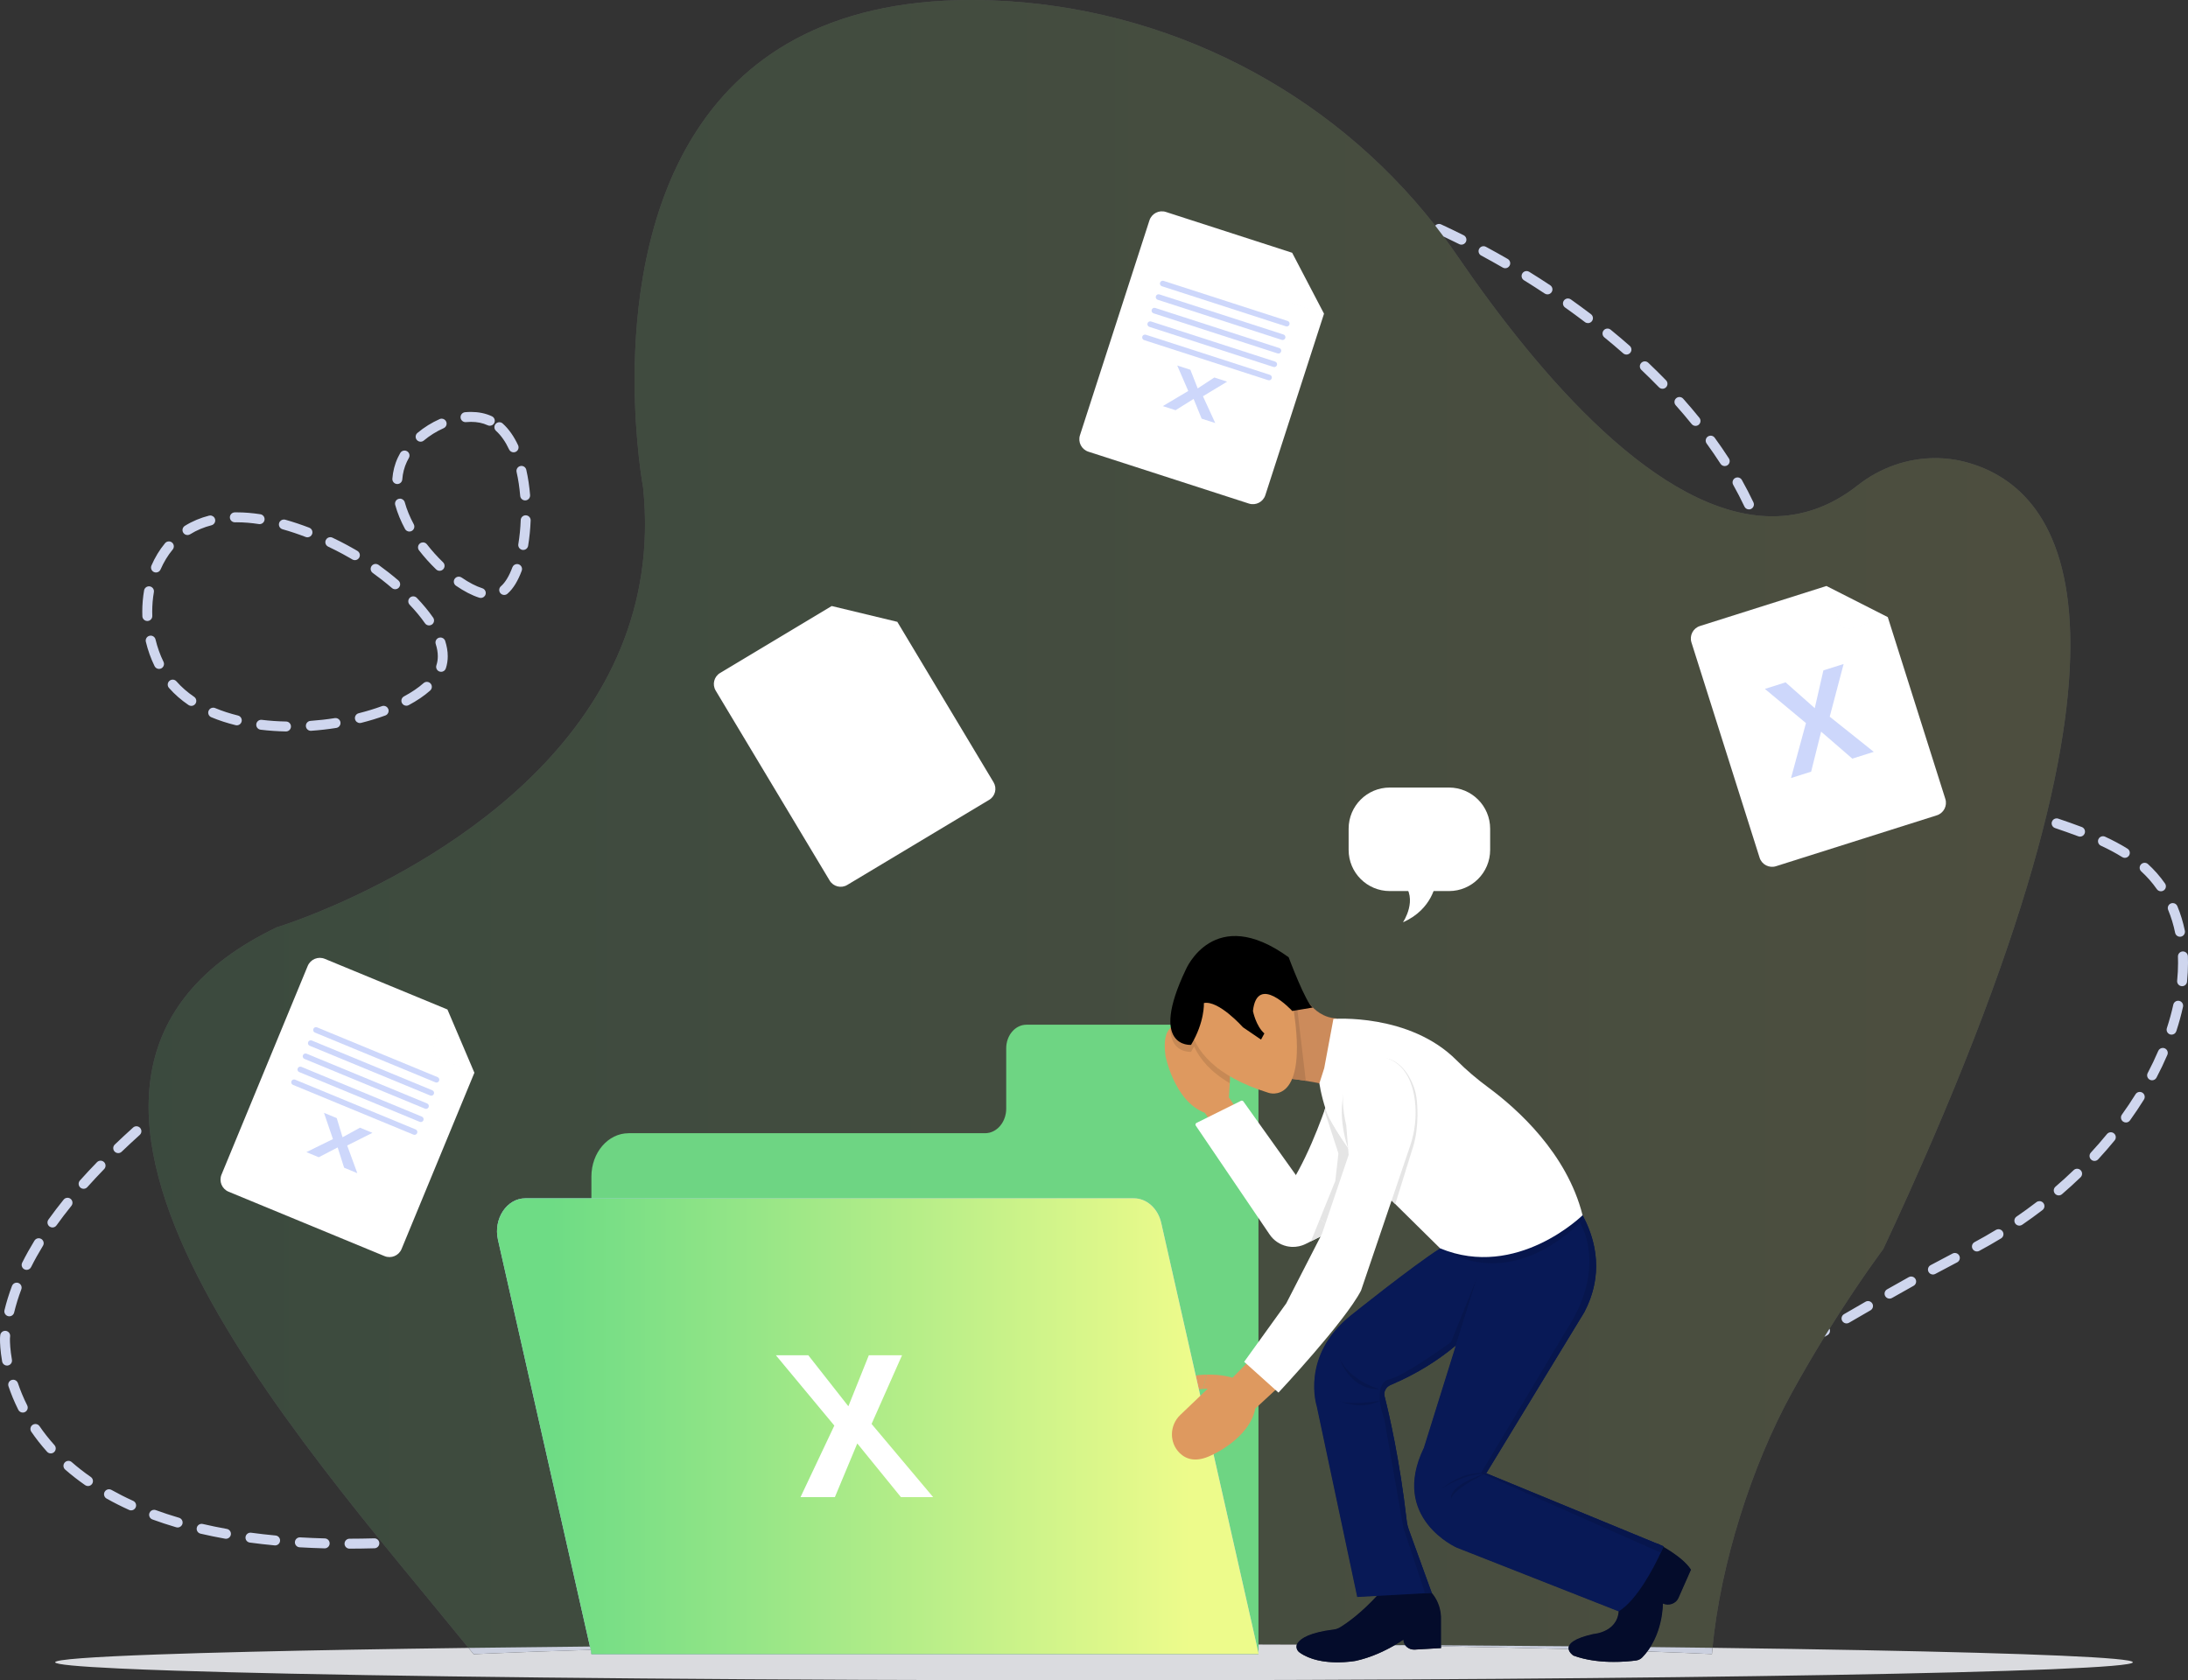 <?xml version="1.0" encoding="UTF-8"?>
<svg width="100%" height="100%" viewBox="0 0 264.18 202.922" version="1.1" xmlns="http://www.w3.org/2000/svg" xmlns:xlink="http://www.w3.org/1999/xlink">
    <rect x="0" y="0" width="264.18" height="202.922" fill="#333333" stroke="none"/>
    <title>no data</title>
    <defs>
        <polygon id="path-1" points="0 0 300 0 300 240 0 240"></polygon>
        <linearGradient x1="91.041%" y1="50%" x2="7.712%" y2="50%" id="linearGradient-3">
            <stop stop-color="#EDFB8B" offset="0%"></stop>
            <stop stop-color="#6EDC85" offset="100%"></stop>
        </linearGradient>
        <path d="M74.476,216.712 C53.804,191.217 13.76,147.696 51.328,129.687 C51.328,129.687 54.108,128.841 58.276,127.022 C71.466,121.265 98.572,105.773 95.557,76.565 C95.557,76.565 94.53,71.114 94.53,63.53 C94.53,46.19 99.904,17.698 135.18,17.698 C135.981,17.698 136.793,17.712 137.625,17.742 C158.793,18.501 178.4,28.598 191.198,44.95 C191.537,45.383 191.869,45.817 192.197,46.258 C192.767,47.023 193.324,47.802 193.865,48.593 C203.716,63.003 218.257,80.052 231.912,80.052 C235.44,80.052 238.908,78.915 242.223,76.299 C244.906,74.182 248.21,73.024 251.567,73.024 C252.873,73.024 254.187,73.199 255.475,73.561 C267.094,76.825 280.293,93.719 245.288,168.558 C245.288,168.558 242.447,172.323 238.802,178.16 C238.599,178.484 238.395,178.814 238.188,179.151 C236.92,181.212 235.572,183.501 234.225,185.952 C229.361,194.802 225.633,206.65 224.674,216.7 C222.24,216.669 219.739,216.639 217.174,216.611 C218.727,214.164 218.688,211.361 218.688,211.361 C218.881,211.447 219.084,211.487 219.284,211.487 C219.827,211.487 220.345,211.189 220.566,210.691 L222.08,207.267 C221.385,206.146 219.715,205.064 218.75,204.502 C218.766,204.464 218.775,204.445 218.775,204.445 L218.308,204.252 C218.131,204.156 218.027,204.103 218.027,204.103 L217.972,204.114 L197.36,195.622 L197.371,195.604 C197.382,195.598 197.388,195.596 197.388,195.596 C197.383,195.598 197.378,195.599 197.372,195.601 L209.202,176.161 C210.233,174.193 210.628,172.311 210.627,170.583 C210.627,168.394 209.992,166.452 209.211,164.888 C209.206,164.878 209.202,164.869 209.197,164.859 C209.128,164.723 209.059,164.589 208.989,164.459 C207.104,156.956 201.062,151.58 197.625,149.041 C196.257,148.03 194.96,146.938 193.775,145.745 C189.237,141.179 182.46,140.72 179.917,140.72 C179.672,140.72 179.466,140.724 179.305,140.729 L179.308,140.695 C176.146,140.536 174.939,137.079 174.939,137.079 L170.857,148.086 C171.133,147.937 171.611,147.878 172.2,147.878 C173.162,147.878 174.42,148.037 175.571,148.226 C176.166,148.323 176.732,148.428 177.215,148.523 L177.209,148.538 C177.296,149.137 177.561,150.406 177.927,151.514 C177.893,151.609 177.859,151.707 177.823,151.808 C177.724,152.086 177.617,152.384 177.5,152.698 C176.82,154.529 175.847,156.903 174.681,159.057 C174.58,159.243 174.477,159.427 174.374,159.609 C174.344,159.565 174.313,159.522 174.282,159.478 L169.857,153.273 L169.857,144.296 C169.857,142.724 168.761,141.449 167.41,141.449 L141.845,141.449 C140.494,141.449 139.398,142.724 139.398,144.296 L139.398,151.579 C139.398,153.221 138.254,154.553 136.842,154.553 L93.809,154.553 C91.326,154.553 89.315,156.895 89.315,159.783 L89.315,216.544 C84.132,216.594 79.176,216.65 74.476,216.712 M56.523,133.376 C55.902,133.376 55.314,133.743 55.062,134.352 L44.652,159.556 C44.319,160.363 44.702,161.286 45.509,161.619 L64.331,169.394 C64.528,169.475 64.732,169.514 64.933,169.514 C65.554,169.514 66.142,169.146 66.394,168.537 L75.186,147.251 L71.99,139.748 L71.932,139.611 L57.125,133.496 C56.928,133.414 56.723,133.376 56.523,133.376 M118.33,90.887 L104.851,98.972 C104.117,99.412 103.879,100.364 104.319,101.098 L118.08,124.04 C118.37,124.525 118.884,124.793 119.41,124.793 C119.681,124.793 119.956,124.722 120.205,124.572 L137.339,114.296 C138.074,113.856 138.312,112.904 137.871,112.17 L126.25,92.794 L118.471,90.921 L118.33,90.887 M238.436,88.466 L223.162,93.299 C222.331,93.563 221.87,94.45 222.133,95.282 L230.361,121.28 C230.574,121.953 231.197,122.383 231.867,122.383 C232.025,122.383 232.185,122.359 232.344,122.309 L251.759,116.164 C252.591,115.901 253.052,115.014 252.789,114.182 L245.84,92.225 L238.568,88.533 L238.436,88.466 M158.194,43.218 C157.527,43.218 156.907,43.644 156.691,44.312 L148.303,70.259 C148.035,71.089 148.49,71.98 149.321,72.248 L168.698,78.512 C168.859,78.564 169.023,78.59 169.184,78.59 C169.851,78.59 170.471,78.164 170.687,77.495 L177.771,55.582 L173.992,48.354 L173.924,48.223 L158.68,43.295 C158.519,43.243 158.355,43.218 158.194,43.218 M207.337,216.513 C202.373,216.469 197.219,216.43 191.898,216.397 L191.898,213.435 C191.965,211.815 191.322,210.706 190.778,210.065 L188.011,202.435 C187.883,202.08 187.796,201.713 187.754,201.341 C186.907,193.965 185.629,188.475 185.086,186.338 C185.063,186.246 185.051,186.153 185.051,186.062 C185.051,185.596 185.34,185.159 185.815,184.958 C185.826,184.953 185.837,184.949 185.849,184.944 C185.851,184.943 185.853,184.942 185.855,184.941 C185.879,184.931 185.902,184.922 185.925,184.911 C185.926,184.911 185.927,184.911 185.928,184.91 C189.066,183.566 191.617,181.922 193.685,180.19 L189.828,192.538 C185.689,201.046 193.795,204.608 193.795,204.608 L213.348,212.303 C213.142,214.848 210.295,215.03 210.295,215.03 C208.233,215.49 207.502,216.038 207.337,216.513 M187.564,216.372 C187.155,216.37 186.749,216.368 186.338,216.366 C186.98,215.992 187.356,215.721 187.356,215.721 C187.356,215.962 187.433,216.186 187.564,216.372 M174.494,216.299 C172.965,216.285 171.418,216.273 169.857,216.261 L169.857,164.801 L171.202,166.785 C171.699,167.519 172.438,168.004 173.248,168.194 C173.427,168.236 173.608,168.264 173.792,168.276 C173.845,168.28 173.898,168.283 173.95,168.284 C173.978,168.285 174.006,168.285 174.033,168.285 C174.272,168.285 174.512,168.259 174.749,168.208 C174.857,168.185 174.966,168.156 175.072,168.121 C175.208,168.079 175.34,168.027 175.472,167.965 C175.5,167.953 175.527,167.939 175.556,167.925 L176.187,167.61 L178.533,166.438 C178.539,166.432 178.542,166.421 178.542,166.404 C178.541,166.383 178.538,166.355 178.531,166.32 C178.506,166.193 178.438,165.979 178.354,165.741 L178.394,165.772 L178.56,165.38 L181.755,157.854 C183.032,159.588 184.079,160.848 184.079,160.848 L184.482,161.245 L184.482,163.134 L185.408,162.159 L191.787,168.457 C188.37,170.646 181.032,176.534 181.032,176.534 C174.881,181.425 176.893,187.54 176.893,187.54 L181.78,210.564 L184.152,210.432 C182.089,212.666 180.4,213.804 179.681,214.236 C179.46,214.368 179.21,214.455 178.949,214.486 C176.088,214.84 174.999,215.534 174.601,216.094 C174.555,216.16 174.519,216.228 174.494,216.299" id="path-4"></path>
        <linearGradient x1="91.041%" y1="50%" x2="7.712%" y2="50%" id="linearGradient-5">
            <stop stop-color="#EDFB8B" offset="0%"></stop>
            <stop stop-color="#6EDC85" offset="100%"></stop>
        </linearGradient>
        <path d="M169.883,217.452 L89.341,217.452 L78.031,167.415 C77.46,164.888 79.098,162.415 81.344,162.415 L154.802,162.415 C156.358,162.415 157.718,163.636 158.114,165.387 L169.883,217.452" id="path-6"></path>
    </defs>
    <g id="Page-1" stroke="none" stroke-width="1" fill="none" fill-rule="evenodd">
        <g id="KYC_Not-added" transform="translate(-55.968, -178.738)">
            <g id="no-data" transform="translate(38.06, 161.04)">
                <mask id="mask-2" fill="white">
                    <use xlink:href="#path-1"></use>
                </mask>
                <g id="Clip-2"></g>
                <path d="M75.96,89.912 C75.9,89.912 75.839,89.903 75.779,89.883 C74.882,89.599 73.928,89.097 72.961,88.433 C72.688,88.245 72.619,87.872 72.807,87.599 C72.923,87.429 73.111,87.339 73.302,87.339 C73.419,87.339 73.537,87.373 73.641,87.444 C74.533,88.059 75.401,88.506 76.141,88.74 C76.457,88.84 76.632,89.177 76.532,89.493 C76.451,89.748 76.214,89.912 75.96,89.912 M78.785,89.549 C78.617,89.549 78.45,89.479 78.331,89.342 C78.114,89.091 78.141,88.713 78.392,88.496 C78.642,88.28 78.892,87.973 79.127,87.586 C79.362,87.2 79.581,86.735 79.775,86.209 C79.865,85.967 80.094,85.817 80.338,85.817 C80.408,85.817 80.478,85.83 80.546,85.855 C80.857,85.97 81.016,86.315 80.901,86.626 C80.684,87.21 80.436,87.741 80.153,88.209 C79.868,88.677 79.548,89.081 79.178,89.402 C79.064,89.501 78.924,89.549 78.785,89.549 M70.984,86.633 C70.835,86.633 70.685,86.577 70.569,86.465 C69.844,85.767 69.145,84.994 68.505,84.168 C68.302,83.907 68.35,83.529 68.612,83.327 C68.722,83.242 68.851,83.201 68.979,83.201 C69.159,83.201 69.336,83.281 69.454,83.433 C70.057,84.211 70.717,84.942 71.401,85.601 C71.64,85.83 71.647,86.21 71.417,86.449 C71.299,86.571 71.142,86.633 70.984,86.633 M81.083,84.114 C81.05,84.114 81.017,84.112 80.983,84.107 C80.656,84.052 80.435,83.742 80.49,83.415 C80.643,82.496 80.742,81.513 80.78,80.508 C80.792,80.184 81.058,79.93 81.379,79.93 C81.386,79.93 81.394,79.93 81.402,79.931 C81.733,79.943 81.991,80.222 81.979,80.552 C81.939,81.606 81.836,82.639 81.674,83.613 C81.624,83.907 81.371,84.114 81.083,84.114 M67.337,81.892 C67.123,81.892 66.916,81.777 66.808,81.576 C66.303,80.639 65.895,79.665 65.625,78.678 C65.537,78.359 65.725,78.029 66.045,77.941 C66.097,77.927 66.151,77.919 66.204,77.919 C66.467,77.919 66.709,78.095 66.781,78.361 C67.024,79.245 67.396,80.138 67.864,81.007 C68.022,81.299 67.912,81.663 67.621,81.82 C67.53,81.869 67.433,81.892 67.337,81.892 M81.313,78.131 C81.004,78.131 80.742,77.894 80.716,77.58 C80.634,76.589 80.49,75.615 80.281,74.699 C80.208,74.376 80.41,74.054 80.733,73.981 C80.778,73.971 80.823,73.965 80.867,73.965 C81.14,73.965 81.388,74.154 81.451,74.432 C81.675,75.411 81.826,76.44 81.912,77.481 C81.939,77.812 81.693,78.102 81.363,78.129 C81.347,78.13 81.33,78.131 81.313,78.131 M65.883,76.153 C65.867,76.153 65.852,76.152 65.836,76.151 C65.506,76.127 65.259,75.839 65.283,75.508 C65.349,74.634 65.562,73.771 65.95,72.948 C66.036,72.765 66.13,72.585 66.232,72.409 C66.343,72.216 66.544,72.109 66.752,72.109 C66.854,72.109 66.957,72.135 67.051,72.189 C67.338,72.354 67.437,72.721 67.272,73.008 C67.186,73.157 67.107,73.308 67.035,73.46 C66.714,74.143 66.536,74.857 66.48,75.598 C66.456,75.913 66.193,76.153 65.883,76.153 M79.92,72.324 C79.694,72.324 79.478,72.196 79.376,71.978 C78.944,71.053 78.414,70.287 77.801,69.735 C77.555,69.514 77.534,69.135 77.756,68.888 C77.874,68.757 78.038,68.689 78.202,68.689 C78.345,68.689 78.489,68.74 78.603,68.844 C79.371,69.534 79.98,70.438 80.463,71.47 C80.603,71.77 80.474,72.127 80.174,72.267 C80.091,72.306 80.005,72.324 79.92,72.324 M68.694,71.041 C68.523,71.041 68.353,70.968 68.234,70.827 C68.021,70.573 68.054,70.195 68.308,69.982 C69.115,69.304 70.03,68.737 70.989,68.311 C71.068,68.276 71.151,68.259 71.232,68.259 C71.462,68.259 71.682,68.392 71.781,68.616 C71.916,68.919 71.779,69.273 71.476,69.408 C70.62,69.788 69.796,70.299 69.079,70.901 C68.967,70.995 68.83,71.041 68.694,71.041 M77.048,69.115 C76.962,69.115 76.875,69.096 76.793,69.058 C76.206,68.781 75.521,68.646 74.779,68.646 C74.58,68.646 74.377,68.656 74.172,68.675 C74.152,68.677 74.134,68.678 74.115,68.678 C73.809,68.678 73.547,68.445 73.518,68.134 C73.488,67.804 73.73,67.511 74.06,67.48 C74.301,67.458 74.541,67.446 74.779,67.446 C75.665,67.446 76.527,67.607 77.304,67.972 C77.603,68.113 77.732,68.47 77.591,68.77 C77.489,68.987 77.273,69.115 77.048,69.115" id="Fill-3" fill="#CFD6EE" mask="url(#mask-2)"></path>
                <path d="M52.44,106.034 C52.436,106.034 52.432,106.034 52.428,106.034 C51.402,106.014 50.38,105.945 49.375,105.823 C49.046,105.784 48.812,105.484 48.852,105.155 C48.889,104.851 49.148,104.627 49.447,104.627 C49.471,104.627 49.495,104.629 49.52,104.632 C50.481,104.749 51.463,104.815 52.451,104.834 C52.783,104.84 53.046,105.114 53.039,105.446 C53.033,105.773 52.766,106.034 52.44,106.034 M55.439,105.956 C55.127,105.956 54.863,105.714 54.841,105.398 C54.817,105.067 55.067,104.78 55.397,104.757 C56.385,104.687 57.367,104.575 58.327,104.423 C58.359,104.418 58.39,104.416 58.421,104.416 C58.711,104.416 58.966,104.626 59.013,104.922 C59.065,105.249 58.841,105.556 58.514,105.608 C57.52,105.765 56.505,105.882 55.482,105.954 C55.467,105.955 55.453,105.956 55.439,105.956 M46.498,105.293 C46.451,105.293 46.402,105.287 46.354,105.275 C45.336,105.024 44.352,104.706 43.418,104.315 C43.112,104.188 42.968,103.836 43.095,103.531 C43.192,103.3 43.415,103.162 43.649,103.162 C43.726,103.162 43.805,103.177 43.881,103.208 C44.751,103.573 45.677,103.872 46.642,104.11 C46.964,104.19 47.16,104.515 47.081,104.837 C47.013,105.11 46.768,105.293 46.498,105.293 M61.36,105.017 C61.092,105.017 60.847,104.836 60.779,104.563 C60.698,104.242 60.893,103.916 61.215,103.835 C62.198,103.588 63.141,103.3 64.023,102.977 C64.092,102.952 64.161,102.94 64.23,102.94 C64.474,102.94 64.704,103.091 64.793,103.334 C64.907,103.645 64.747,103.99 64.436,104.104 C63.511,104.442 62.529,104.742 61.507,104.999 C61.458,105.011 61.408,105.017 61.36,105.017 M41.009,102.948 C40.893,102.948 40.775,102.914 40.672,102.844 C39.797,102.25 39.001,101.562 38.308,100.773 C38.09,100.524 38.115,100.145 38.364,99.926 C38.478,99.826 38.619,99.777 38.759,99.777 C38.926,99.777 39.092,99.847 39.21,99.982 C39.83,100.687 40.547,101.309 41.346,101.851 C41.62,102.038 41.692,102.411 41.506,102.685 C41.39,102.856 41.201,102.948 41.009,102.948 M66.972,102.927 C66.758,102.927 66.551,102.812 66.443,102.61 C66.286,102.317 66.397,101.954 66.689,101.798 C67.617,101.301 68.416,100.76 69.049,100.196 C69.164,100.095 69.306,100.045 69.448,100.045 C69.613,100.045 69.778,100.113 69.897,100.246 C70.117,100.493 70.095,100.873 69.847,101.093 C69.125,101.735 68.25,102.323 67.255,102.856 C67.165,102.904 67.068,102.927 66.972,102.927 M71.169,98.833 C71.107,98.833 71.043,98.822 70.981,98.802 C70.666,98.698 70.495,98.359 70.599,98.044 C70.714,97.694 70.769,97.333 70.769,96.955 C70.769,96.484 70.683,95.987 70.517,95.469 C70.416,95.153 70.59,94.816 70.905,94.714 C70.966,94.695 71.028,94.686 71.089,94.686 C71.343,94.686 71.578,94.848 71.66,95.103 C71.857,95.718 71.969,96.338 71.969,96.955 C71.969,97.45 71.896,97.943 71.739,98.42 C71.656,98.672 71.421,98.833 71.169,98.833 M37.11,98.482 C36.888,98.482 36.675,98.359 36.571,98.146 C36.117,97.22 35.765,96.229 35.518,95.203 C35.44,94.881 35.638,94.557 35.96,94.48 C36.008,94.468 36.055,94.463 36.101,94.463 C36.372,94.463 36.618,94.647 36.684,94.922 C36.912,95.867 37.235,96.776 37.648,97.618 C37.794,97.915 37.671,98.275 37.374,98.421 C37.289,98.462 37.199,98.482 37.11,98.482 M69.716,93.23 C69.526,93.23 69.339,93.14 69.222,92.972 C68.701,92.221 68.07,91.466 67.371,90.732 C67.142,90.492 67.151,90.112 67.391,89.883 C67.507,89.773 67.656,89.718 67.805,89.718 C67.963,89.718 68.122,89.781 68.239,89.904 C68.973,90.674 69.643,91.473 70.208,92.288 C70.397,92.561 70.33,92.935 70.057,93.124 C69.953,93.196 69.834,93.23 69.716,93.23 M35.696,92.695 C35.375,92.695 35.108,92.44 35.097,92.116 C35.09,91.933 35.087,91.75 35.087,91.566 C35.087,90.705 35.159,89.846 35.305,89.004 C35.356,88.712 35.609,88.506 35.895,88.506 C35.93,88.506 35.964,88.509 35.999,88.515 C36.325,88.572 36.544,88.883 36.487,89.209 C36.353,89.981 36.287,90.773 36.287,91.566 C36.287,91.735 36.29,91.904 36.296,92.074 C36.308,92.405 36.049,92.683 35.718,92.695 C35.711,92.695 35.703,92.695 35.696,92.695 M65.622,88.857 C65.484,88.857 65.344,88.81 65.232,88.713 C64.47,88.061 63.684,87.447 62.911,86.888 C62.642,86.694 62.582,86.319 62.776,86.05 C62.893,85.888 63.077,85.802 63.263,85.802 C63.385,85.802 63.508,85.839 63.614,85.916 C64.413,86.493 65.224,87.127 66.012,87.802 C66.264,88.017 66.293,88.397 66.078,88.648 C65.959,88.787 65.791,88.857 65.622,88.857 M36.743,86.836 C36.663,86.836 36.582,86.82 36.504,86.787 C36.201,86.655 36.061,86.301 36.192,85.998 C36.613,85.026 37.158,84.114 37.835,83.299 C37.953,83.156 38.125,83.082 38.297,83.082 C38.432,83.082 38.568,83.127 38.68,83.22 C38.935,83.432 38.97,83.81 38.758,84.065 C38.16,84.786 37.673,85.599 37.294,86.474 C37.196,86.701 36.975,86.836 36.743,86.836 M60.757,85.347 C60.652,85.347 60.546,85.32 60.45,85.263 C60.349,85.203 60.249,85.144 60.151,85.087 C60.007,85.004 59.7,84.826 59.253,84.585 C58.807,84.345 58.223,84.042 57.532,83.714 C57.233,83.571 57.105,83.214 57.248,82.914 C57.351,82.698 57.566,82.572 57.79,82.572 C57.876,82.572 57.964,82.591 58.047,82.631 C58.759,82.969 59.361,83.28 59.822,83.529 C60.283,83.777 60.606,83.964 60.751,84.048 C60.855,84.108 60.959,84.169 61.064,84.232 C61.349,84.402 61.442,84.77 61.273,85.055 C61.16,85.243 60.961,85.347 60.757,85.347 M55.031,82.587 C54.96,82.587 54.887,82.574 54.816,82.547 C53.943,82.212 53.001,81.89 52.022,81.615 C51.703,81.526 51.517,81.195 51.606,80.876 C51.68,80.611 51.921,80.438 52.183,80.438 C52.237,80.438 52.292,80.445 52.346,80.46 C53.367,80.747 54.343,81.08 55.246,81.426 C55.556,81.545 55.71,81.892 55.591,82.202 C55.5,82.44 55.272,82.587 55.031,82.587 M40.544,82.314 C40.343,82.314 40.148,82.214 40.034,82.032 C39.859,81.75 39.945,81.38 40.226,81.205 C41.146,80.632 42.131,80.231 43.146,79.971 C43.196,79.958 43.246,79.952 43.296,79.952 C43.563,79.952 43.807,80.132 43.876,80.403 C43.959,80.724 43.765,81.051 43.444,81.134 C42.534,81.367 41.667,81.721 40.86,82.224 C40.762,82.285 40.652,82.314 40.544,82.314 M49.255,80.995 C49.224,80.995 49.194,80.993 49.163,80.988 C48.273,80.851 47.377,80.773 46.494,80.773 C46.421,80.773 46.347,80.774 46.273,80.775 C46.27,80.775 46.267,80.775 46.264,80.775 C45.937,80.775 45.669,80.512 45.664,80.184 C45.659,79.853 45.924,79.58 46.255,79.575 C46.335,79.574 46.415,79.573 46.494,79.573 C47.448,79.573 48.404,79.657 49.345,79.802 C49.672,79.852 49.897,80.159 49.847,80.486 C49.801,80.783 49.546,80.995 49.255,80.995" id="Fill-4" fill="#CFD6EE" mask="url(#mask-2)"></path>
                <path d="M60.108,204.726 C59.777,204.725 59.509,204.458 59.508,204.127 C59.508,203.795 59.776,203.526 60.107,203.525 C61.078,203.524 62.073,203.509 63.091,203.481 C63.097,203.48 63.102,203.48 63.108,203.48 C63.432,203.48 63.699,203.738 63.708,204.064 C63.717,204.395 63.456,204.671 63.124,204.68 C62.096,204.709 61.092,204.724 60.109,204.726 C60.109,204.726 60.109,204.726 60.108,204.726 M57.109,204.689 C57.104,204.689 57.098,204.689 57.093,204.689 C56.061,204.661 55.057,204.618 54.079,204.561 C53.748,204.541 53.496,204.257 53.515,203.927 C53.534,203.608 53.798,203.362 54.113,203.362 C54.125,203.362 54.137,203.362 54.149,203.363 C55.114,203.419 56.106,203.462 57.125,203.489 C57.456,203.498 57.718,203.774 57.709,204.105 C57.7,204.431 57.433,204.689 57.109,204.689 M51.127,204.335 C51.108,204.335 51.089,204.334 51.07,204.332 C50.038,204.235 49.038,204.121 48.069,203.99 L48.069,203.99 C47.741,203.947 47.51,203.645 47.554,203.316 C47.595,203.015 47.852,202.796 48.148,202.796 C48.175,202.796 48.202,202.798 48.229,202.801 C49.182,202.929 50.166,203.042 51.182,203.137 C51.512,203.168 51.754,203.461 51.723,203.791 C51.694,204.102 51.433,204.335 51.127,204.335 M45.19,203.533 C45.154,203.533 45.119,203.53 45.083,203.523 C44.057,203.339 43.069,203.135 42.119,202.915 C41.796,202.84 41.595,202.517 41.67,202.194 C41.735,201.917 41.981,201.73 42.254,201.73 C42.299,201.73 42.345,201.735 42.391,201.746 C43.321,201.962 44.289,202.161 45.295,202.342 C45.621,202.401 45.838,202.713 45.78,203.039 C45.727,203.329 45.475,203.533 45.19,203.533 M39.358,202.171 C39.302,202.171 39.245,202.163 39.189,202.146 C38.182,201.85 37.222,201.533 36.307,201.198 C35.996,201.084 35.836,200.74 35.95,200.428 C36.039,200.185 36.269,200.035 36.513,200.035 C36.582,200.035 36.651,200.047 36.719,200.072 C37.609,200.398 38.544,200.706 39.527,200.995 C39.845,201.088 40.027,201.421 39.933,201.739 C39.857,202.001 39.617,202.171 39.358,202.171 M33.741,200.103 C33.658,200.103 33.574,200.086 33.493,200.049 C32.53,199.612 31.625,199.153 30.776,198.676 C30.487,198.514 30.384,198.148 30.546,197.859 C30.656,197.663 30.86,197.552 31.07,197.552 C31.169,197.552 31.27,197.578 31.363,197.629 C32.182,198.089 33.056,198.533 33.989,198.956 C34.291,199.093 34.425,199.449 34.288,199.751 C34.187,199.972 33.969,200.103 33.741,200.103 M28.531,197.165 C28.413,197.165 28.293,197.129 28.189,197.057 C27.313,196.446 26.511,195.817 25.776,195.175 C25.527,194.957 25.501,194.578 25.719,194.329 C25.838,194.193 26.004,194.123 26.171,194.123 C26.312,194.123 26.452,194.172 26.566,194.272 C27.267,194.884 28.034,195.487 28.875,196.072 C29.147,196.262 29.213,196.636 29.024,196.908 C28.907,197.075 28.721,197.165 28.531,197.165 M24.037,193.223 C23.873,193.223 23.709,193.156 23.591,193.024 C22.869,192.221 22.238,191.412 21.688,190.61 C21.5,190.337 21.569,189.963 21.842,189.776 C21.946,189.705 22.064,189.671 22.182,189.671 C22.373,189.671 22.56,189.761 22.677,189.93 C23.199,190.69 23.797,191.458 24.483,192.221 C24.705,192.468 24.685,192.847 24.438,193.069 C24.324,193.172 24.18,193.223 24.037,193.223 M20.656,188.291 C20.437,188.291 20.225,188.17 20.12,187.961 C19.62,186.965 19.233,186.008 18.933,185.115 C18.827,184.8 18.996,184.46 19.31,184.355 C19.374,184.334 19.438,184.323 19.501,184.323 C19.752,184.323 19.986,184.482 20.07,184.733 C20.353,185.576 20.719,186.48 21.192,187.422 C21.341,187.718 21.221,188.079 20.925,188.228 C20.839,188.271 20.747,188.291 20.656,188.291 M18.757,182.615 C18.471,182.615 18.218,182.41 18.166,182.119 C17.938,180.82 17.908,179.876 17.908,179.471 C17.908,179.336 17.911,179.261 17.912,179.252 L17.912,179.241 L17.913,179.231 C17.92,179.142 17.928,179.052 17.937,178.963 C17.966,178.652 18.227,178.419 18.533,178.419 C18.552,178.419 18.571,178.421 18.591,178.422 C18.921,178.454 19.163,178.746 19.131,179.076 C19.124,179.156 19.117,179.236 19.11,179.316 C19.11,179.322 19.11,179.331 19.11,179.343 C19.109,179.37 19.108,179.413 19.108,179.471 C19.108,179.817 19.134,180.692 19.348,181.911 C19.406,182.237 19.188,182.549 18.861,182.606 C18.826,182.612 18.791,182.615 18.757,182.615 M238.188,179.151 C238.395,178.814 238.599,178.484 238.802,178.16 C238.937,178.441 238.833,178.783 238.559,178.94 C238.434,179.011 238.311,179.081 238.188,179.151 M240.86,177.525 C240.652,177.525 240.451,177.417 240.339,177.225 C240.174,176.939 240.272,176.571 240.558,176.405 C241.406,175.915 242.269,175.414 243.153,174.904 C243.247,174.849 243.35,174.823 243.452,174.823 C243.659,174.823 243.861,174.931 243.973,175.123 C244.138,175.41 244.04,175.777 243.753,175.943 C242.871,176.453 242.008,176.953 241.16,177.444 C241.065,177.499 240.962,177.525 240.86,177.525 M19.033,176.666 C18.986,176.666 18.939,176.66 18.892,176.649 C18.569,176.571 18.371,176.247 18.449,175.925 C18.688,174.937 18.993,173.959 19.357,172.992 C19.448,172.751 19.676,172.603 19.919,172.603 C19.989,172.603 20.061,172.615 20.13,172.641 C20.44,172.758 20.597,173.104 20.48,173.415 C20.132,174.339 19.842,175.271 19.616,176.207 C19.549,176.481 19.304,176.666 19.033,176.666 M246.053,174.531 C245.844,174.531 245.641,174.422 245.531,174.228 C245.366,173.94 245.467,173.574 245.755,173.41 C246.605,172.925 247.477,172.434 248.372,171.936 C248.464,171.884 248.564,171.859 248.663,171.859 C248.873,171.859 249.078,171.971 249.188,172.168 C249.349,172.458 249.245,172.823 248.955,172.984 C248.064,173.48 247.196,173.97 246.349,174.452 C246.255,174.505 246.153,174.531 246.053,174.531 M251.292,171.619 C251.078,171.619 250.872,171.505 250.763,171.304 C250.606,171.012 250.715,170.649 251.006,170.491 C251.868,170.026 252.752,169.557 253.663,169.083 C253.751,169.037 253.846,169.015 253.939,169.015 C254.156,169.015 254.365,169.133 254.472,169.338 C254.625,169.632 254.51,169.995 254.217,170.148 C253.312,170.618 252.433,171.085 251.576,171.547 C251.486,171.596 251.389,171.619 251.292,171.619 M21.123,171.058 C21.033,171.058 20.941,171.037 20.855,170.994 C20.559,170.846 20.439,170.485 20.587,170.189 C21.036,169.291 21.533,168.402 22.07,167.524 L22.07,167.524 C22.184,167.339 22.381,167.237 22.583,167.237 C22.69,167.237 22.798,167.266 22.895,167.325 C23.178,167.499 23.267,167.868 23.094,168.15 C22.573,169.002 22.093,169.86 21.66,170.726 C21.555,170.936 21.343,171.058 21.123,171.058 M256.603,168.835 C256.39,168.835 256.183,168.72 256.075,168.519 C255.917,168.227 256.027,167.863 256.319,167.706 C257.198,167.233 258.056,166.741 258.894,166.232 C258.992,166.173 259.099,166.144 259.206,166.144 C259.408,166.144 259.606,166.247 259.719,166.433 C259.891,166.716 259.801,167.085 259.518,167.257 C258.663,167.778 257.785,168.28 256.887,168.763 C256.796,168.812 256.699,168.835 256.603,168.835 M24.241,165.938 C24.12,165.938 23.998,165.901 23.892,165.826 C23.623,165.633 23.56,165.259 23.753,164.989 C24.336,164.173 24.951,163.368 25.592,162.574 C25.711,162.427 25.884,162.351 26.059,162.351 C26.192,162.351 26.325,162.394 26.436,162.484 C26.694,162.693 26.734,163.07 26.526,163.328 C25.898,164.106 25.297,164.892 24.729,165.687 C24.612,165.85 24.428,165.938 24.241,165.938 M261.727,165.717 C261.535,165.717 261.347,165.626 261.231,165.456 C261.044,165.183 261.114,164.809 261.387,164.622 C262.211,164.058 263.011,163.477 263.788,162.88 C263.898,162.796 264.026,162.756 264.154,162.756 C264.334,162.756 264.512,162.837 264.63,162.99 C264.832,163.253 264.783,163.63 264.52,163.831 C263.725,164.442 262.907,165.036 262.065,165.612 C261.961,165.683 261.843,165.717 261.727,165.717 M266.482,162.064 C266.313,162.064 266.146,161.993 266.027,161.855 C265.811,161.604 265.839,161.225 266.091,161.008 C266.848,160.357 267.58,159.691 268.284,159.012 C268.401,158.9 268.551,158.844 268.7,158.844 C268.858,158.844 269.014,158.906 269.133,159.028 C269.362,159.267 269.355,159.646 269.116,159.877 C268.396,160.571 267.648,161.252 266.873,161.919 C266.76,162.016 266.62,162.064 266.482,162.064 M28.004,161.266 C27.861,161.266 27.718,161.215 27.604,161.113 C27.357,160.893 27.336,160.513 27.556,160.266 C28.225,159.517 28.915,158.779 29.62,158.053 C29.738,157.932 29.894,157.871 30.051,157.871 C30.201,157.871 30.352,157.928 30.469,158.041 C30.707,158.272 30.712,158.652 30.481,158.889 C29.786,159.605 29.108,160.33 28.451,161.065 C28.333,161.198 28.168,161.266 28.004,161.266 M270.799,157.901 C270.654,157.901 270.508,157.849 270.393,157.742 C270.149,157.517 270.134,157.138 270.359,156.894 C271.038,156.159 271.687,155.413 272.304,154.658 C272.423,154.513 272.595,154.438 272.769,154.438 C272.902,154.438 273.037,154.483 273.148,154.574 C273.405,154.784 273.443,155.162 273.233,155.418 C272.6,156.192 271.936,156.956 271.24,157.709 C271.122,157.837 270.961,157.901 270.799,157.901 M32.182,156.957 C32.024,156.956 31.866,156.895 31.748,156.772 C31.519,156.533 31.527,156.153 31.766,155.924 C32.494,155.227 33.233,154.541 33.979,153.868 C34.093,153.764 34.237,153.714 34.38,153.714 C34.544,153.714 34.708,153.781 34.826,153.912 C35.048,154.158 35.029,154.537 34.782,154.759 C34.045,155.425 33.315,156.102 32.597,156.79 C32.48,156.901 32.331,156.957 32.182,156.957 M274.594,153.259 C274.473,153.259 274.351,153.222 274.245,153.146 C273.976,152.953 273.914,152.578 274.107,152.308 C274.692,151.494 275.241,150.673 275.753,149.848 C275.867,149.665 276.063,149.565 276.263,149.565 C276.371,149.565 276.481,149.594 276.579,149.655 C276.861,149.83 276.947,150.2 276.773,150.482 C276.246,151.33 275.682,152.173 275.082,153.008 C274.965,153.172 274.781,153.259 274.594,153.259 M277.753,148.162 C277.659,148.162 277.563,148.14 277.475,148.093 C277.181,147.939 277.068,147.577 277.223,147.283 C277.689,146.395 278.113,145.505 278.493,144.619 C278.591,144.391 278.812,144.254 279.045,144.254 C279.123,144.254 279.204,144.27 279.281,144.303 C279.585,144.434 279.726,144.787 279.596,145.091 C279.203,146.008 278.766,146.926 278.285,147.841 C278.178,148.045 277.969,148.162 277.753,148.162 M280.106,142.649 C280.044,142.649 279.981,142.64 279.918,142.619 C279.604,142.516 279.432,142.178 279.536,141.863 C279.848,140.909 280.107,139.962 280.313,139.029 C280.374,138.749 280.623,138.557 280.898,138.557 C280.941,138.557 280.984,138.562 281.028,138.572 C281.351,138.642 281.556,138.963 281.485,139.286 C281.27,140.261 281,141.246 280.676,142.237 C280.593,142.489 280.358,142.649 280.106,142.649 M281.376,136.798 C281.356,136.798 281.336,136.797 281.316,136.794 C280.986,136.761 280.745,136.467 280.778,136.138 C280.851,135.407 280.888,134.687 280.888,133.982 C280.888,133.727 280.883,133.475 280.874,133.224 C280.861,132.893 281.12,132.615 281.45,132.602 C281.459,132.602 281.466,132.602 281.474,132.602 C281.795,132.602 282.06,132.855 282.073,133.179 C282.083,133.445 282.088,133.712 282.088,133.982 C282.088,134.729 282.049,135.488 281.972,136.257 C281.942,136.567 281.681,136.798 281.376,136.798 M281.12,130.826 C280.841,130.826 280.592,130.63 280.533,130.346 C280.337,129.386 280.057,128.465 279.694,127.59 C279.567,127.284 279.712,126.933 280.018,126.806 C280.094,126.775 280.171,126.76 280.248,126.76 C280.483,126.76 280.707,126.899 280.802,127.13 C281.196,128.079 281.498,129.074 281.709,130.105 C281.775,130.43 281.566,130.747 281.241,130.814 C281.201,130.822 281.16,130.826 281.12,130.826 M278.82,125.337 C278.63,125.337 278.444,125.248 278.326,125.081 C277.772,124.282 277.143,123.576 276.446,122.938 C276.202,122.715 276.185,122.335 276.409,122.091 C276.527,121.962 276.689,121.896 276.852,121.896 C276.996,121.896 277.142,121.948 277.257,122.053 C278.014,122.746 278.703,123.521 279.312,124.395 C279.501,124.666 279.434,125.04 279.162,125.23 C279.057,125.303 278.938,125.337 278.82,125.337 M274.462,121.299 C274.353,121.299 274.243,121.269 274.144,121.207 C273.343,120.707 272.483,120.253 271.569,119.83 C271.269,119.691 271.138,119.334 271.277,119.034 C271.378,118.815 271.595,118.686 271.822,118.686 C271.906,118.686 271.992,118.704 272.073,118.741 C273.023,119.181 273.928,119.658 274.78,120.19 L274.78,120.189 C275.061,120.365 275.147,120.735 274.971,121.016 C274.858,121.198 274.662,121.299 274.462,121.299 M269.052,118.736 C268.981,118.736 268.91,118.723 268.84,118.697 C267.939,118.357 267.001,118.028 266.032,117.699 C265.719,117.592 265.551,117.252 265.657,116.938 C265.743,116.688 265.975,116.531 266.226,116.531 C266.29,116.531 266.355,116.541 266.419,116.563 C267.394,116.894 268.344,117.227 269.264,117.574 C269.574,117.691 269.731,118.038 269.613,118.348 C269.523,118.588 269.295,118.736 269.052,118.736 M229.075,79.218 C228.85,79.218 228.635,79.092 228.532,78.875 C228.114,77.993 227.661,77.117 227.174,76.248 C227.012,75.959 227.115,75.593 227.405,75.431 C227.498,75.379 227.598,75.354 227.697,75.354 C227.907,75.354 228.111,75.465 228.221,75.662 C228.721,76.554 229.187,77.454 229.617,78.362 C229.758,78.661 229.631,79.019 229.331,79.161 C229.248,79.2 229.161,79.218 229.075,79.218 M226.151,73.985 C225.954,73.985 225.761,73.888 225.647,73.71 C225.116,72.887 224.556,72.072 223.969,71.263 C223.774,70.996 223.833,70.62 224.101,70.425 C224.208,70.348 224.331,70.311 224.454,70.311 C224.639,70.311 224.822,70.396 224.94,70.558 C225.54,71.383 226.112,72.217 226.655,73.06 C226.835,73.338 226.754,73.71 226.476,73.889 C226.375,73.954 226.263,73.985 226.151,73.985 M222.627,69.131 C222.453,69.131 222.279,69.055 222.16,68.908 C221.543,68.145 220.901,67.39 220.237,66.643 C220.016,66.396 220.038,66.016 220.286,65.796 C220.4,65.694 220.543,65.644 220.684,65.644 C220.85,65.644 221.014,65.712 221.133,65.845 C221.809,66.606 222.464,67.375 223.093,68.154 C223.302,68.412 223.262,68.789 223.005,68.998 C222.894,69.087 222.76,69.131 222.627,69.131 M218.64,64.648 C218.484,64.648 218.328,64.587 218.21,64.466 C217.524,63.76 216.817,63.063 216.092,62.375 C215.851,62.146 215.842,61.767 216.07,61.527 C216.187,61.402 216.346,61.339 216.505,61.339 C216.653,61.339 216.802,61.394 216.918,61.504 C217.654,62.202 218.373,62.911 219.07,63.63 C219.301,63.867 219.296,64.247 219.058,64.478 C218.942,64.591 218.791,64.648 218.64,64.648 M214.288,60.517 C214.147,60.517 214.006,60.468 213.892,60.367 C213.15,59.716 212.391,59.074 211.618,58.442 C211.361,58.233 211.323,57.855 211.533,57.598 C211.651,57.453 211.824,57.378 211.998,57.378 C212.131,57.378 212.265,57.422 212.377,57.513 C213.161,58.153 213.931,58.804 214.684,59.466 C214.933,59.685 214.957,60.064 214.739,60.313 C214.62,60.448 214.455,60.517 214.288,60.517 M209.64,56.72 C209.513,56.72 209.385,56.681 209.277,56.598 C208.488,55.999 207.687,55.41 206.873,54.833 C206.603,54.641 206.54,54.267 206.732,53.996 C206.849,53.831 207.034,53.743 207.221,53.743 C207.341,53.743 207.463,53.779 207.568,53.854 C208.392,54.439 209.204,55.035 210.003,55.643 C210.267,55.843 210.318,56.22 210.117,56.484 C210,56.639 209.82,56.72 209.64,56.72 M204.75,53.249 C204.636,53.249 204.521,53.217 204.419,53.149 C203.593,52.602 202.756,52.066 201.911,51.542 C201.629,51.367 201.542,50.998 201.716,50.716 C201.83,50.533 202.026,50.432 202.227,50.432 C202.335,50.432 202.444,50.461 202.542,50.522 C203.399,51.052 204.245,51.594 205.082,52.149 C205.358,52.332 205.434,52.704 205.25,52.981 C205.135,53.155 204.944,53.249 204.75,53.249 M199.651,50.092 C199.549,50.092 199.446,50.066 199.352,50.011 C198.491,49.514 197.621,49.029 196.745,48.557 C196.454,48.4 196.345,48.037 196.502,47.745 C196.61,47.543 196.817,47.429 197.03,47.429 C197.126,47.429 197.224,47.452 197.314,47.501 C198.201,47.978 199.081,48.468 199.952,48.972 C200.239,49.138 200.337,49.505 200.171,49.792 C200.06,49.984 199.859,50.092 199.651,50.092 M194.363,47.245 C194.272,47.245 194.181,47.225 194.095,47.182 C193.465,46.867 192.832,46.559 192.197,46.258 C191.869,45.817 191.537,45.383 191.198,44.95 C191.313,44.816 191.48,44.741 191.654,44.741 C191.738,44.741 191.824,44.759 191.906,44.796 C192.819,45.219 193.728,45.657 194.632,46.108 C194.928,46.257 195.048,46.617 194.9,46.913 C194.795,47.124 194.582,47.245 194.363,47.245" id="Fill-5" fill="#CFD6EE" mask="url(#mask-2)"></path>
                <g id="Fill-6" opacity="0.14" mask="url(#mask-2)">
                    <use fill="#EEF2FE" xlink:href="#path-4"></use>
                    <use fill="url(#linearGradient-3)" xlink:href="#path-4"></use>
                </g>
                <path d="M149.998,220.62 C110.912,220.62 76.001,220.31 52.998,219.824 C47.699,219.712 43.033,219.591 39.093,219.462 C36.498,219.378 34.218,219.289 32.279,219.198 C27.292,218.964 24.568,218.711 24.568,218.446 C24.568,218.11 28.989,217.791 36.88,217.507 C40.111,217.39 43.924,217.279 48.254,217.176 C55.609,216.999 64.458,216.843 74.476,216.712 C74.683,216.968 74.888,217.221 75.092,217.473 C75.632,217.447 76.185,217.422 76.749,217.397 C80.442,217.233 84.656,217.081 89.315,216.945 L89.315,217.452 L169.857,217.452 L169.857,216.3 C171.41,216.305 172.954,216.309 174.489,216.315 C174.376,216.656 174.502,217.038 174.823,217.267 C176.168,218.228 177.985,218.454 179.4,218.454 C180.664,218.454 181.607,218.274 181.607,218.274 C183.491,217.862 185.169,217.035 186.22,216.434 C186.692,216.441 187.159,216.447 187.627,216.454 C187.865,216.738 188.236,216.919 188.65,216.919 C188.678,216.919 188.705,216.918 188.733,216.916 L191.898,216.732 L191.898,216.522 C197.392,216.615 202.553,216.725 207.307,216.85 C207.379,217.308 207.88,217.635 207.88,217.635 C209.5,218.239 211.299,218.404 212.778,218.404 C213.948,218.404 214.92,218.301 215.446,218.231 C215.727,218.193 215.986,218.068 216.177,217.873 C216.407,217.639 216.616,217.393 216.807,217.141 C216.834,217.143 216.862,217.143 216.889,217.144 C219.678,217.243 222.258,217.348 224.607,217.459 C224.628,217.207 224.65,216.954 224.674,216.7 C231.282,216.785 237.39,216.881 242.911,216.987 C263.116,217.372 275.428,217.885 275.428,218.446 C275.428,219.646 219.271,220.62 149.998,220.62" id="Fill-7" fill="#DADBDF" mask="url(#mask-2)"></path>
                <path d="M75.092,217.473 C74.888,217.221 74.683,216.968 74.476,216.712 C79.176,216.65 84.132,216.594 89.315,216.544 L89.315,216.945 C84.656,217.081 80.442,217.233 76.749,217.397 C76.185,217.422 75.632,217.447 75.092,217.473 M224.607,217.459 C222.258,217.348 219.678,217.243 216.889,217.144 C216.862,217.143 216.834,217.143 216.807,217.141 C216.938,216.967 217.06,216.79 217.174,216.611 C219.739,216.639 222.24,216.669 224.674,216.7 C224.65,216.954 224.628,217.207 224.607,217.459 M207.307,216.85 C202.553,216.725 197.392,216.615 191.898,216.522 L191.898,216.397 C197.219,216.43 202.373,216.469 207.337,216.513 C207.296,216.631 207.29,216.744 207.307,216.85 M187.627,216.466 C187.159,216.458 186.692,216.451 186.22,216.443 C186.26,216.417 186.299,216.391 186.338,216.366 C186.749,216.368 187.155,216.371 187.564,216.373 C187.584,216.405 187.605,216.436 187.627,216.466" id="Fill-8" fill="#CBD0DF" mask="url(#mask-2)"></path>
                <path d="M126.25,92.794 L137.871,112.17 C138.312,112.904 138.074,113.856 137.339,114.296 L120.205,124.572 C119.472,125.013 118.519,124.774 118.08,124.04 L104.319,101.098 C103.879,100.364 104.117,99.412 104.851,98.972 L118.33,90.887 L118.471,90.921 L126.25,92.794" id="Fill-9" fill="#FFFFFF" mask="url(#mask-2)"></path>
                <path d="M121.789,95.26 C121.36,95.26 120.942,95.042 120.706,94.648 L118.471,90.921 L126.25,92.794 L122.437,95.081 C122.233,95.203 122.01,95.26 121.789,95.26" id="Fill-10" fill="#CCD1DE" opacity="0.1" mask="url(#mask-2)"></path>
                <path d="M252.789,114.182 C253.052,115.014 252.591,115.901 251.759,116.164 L232.344,122.309 C231.512,122.572 230.625,122.112 230.361,121.28 L222.133,95.282 C221.87,94.45 222.331,93.563 223.162,93.299 L238.436,88.466 L238.568,88.533 L245.84,92.225 L252.789,114.182 Z" id="Fill-12" fill="#FFFFFF" mask="url(#mask-2)"></path>
                <path d="M241.13,93.653 C240.584,93.653 240.078,93.303 239.904,92.755 L238.568,88.533 L245.84,92.225 L241.518,93.593 C241.389,93.634 241.259,93.653 241.13,93.653" id="Fill-13" fill="#CCD1DE" opacity="0.1" mask="url(#mask-2)"></path>
                <polyline id="Fill-14" fill="#CDD7FB" mask="url(#mask-2)" points="244.148 108.497 241.559 109.317 237.792 106.059 236.586 110.89 234.158 111.658 235.96 105.022 231.001 100.895 233.502 100.103 237.023 103.221 238.065 98.659 240.508 97.886 238.829 104.251 244.148 108.497"></polyline>
                <path d="M170.687,77.495 C170.419,78.326 169.528,78.78 168.698,78.512 L149.321,72.248 C148.49,71.98 148.035,71.089 148.303,70.259 L156.691,44.312 C156.959,43.482 157.85,43.027 158.68,43.295 L173.924,48.223 L173.992,48.354 L177.771,55.582 L170.687,77.495 Z" id="Fill-15" fill="#FFFFFF" mask="url(#mask-2)"></path>
                <path d="M177.771,55.582 L173.458,54.187 C172.783,53.969 172.412,53.244 172.63,52.568 L173.992,48.354 L177.771,55.582" id="Fill-16" fill="#CCD1DE" opacity="0.1" mask="url(#mask-2)"></path>
                <polyline id="Fill-17" fill="#CDD7FB" mask="url(#mask-2)" points="164.637 68.787 162.996 68.257 162.025 65.877 159.845 67.238 158.306 66.741 161.379 64.916 160.049 61.841 161.634 62.353 162.519 64.605 164.526 63.288 166.074 63.789 163.153 65.553 164.637 68.787"></polyline>
                <path d="M173.17,57.108 L158.192,52.266 C158.013,52.208 157.915,52.016 157.973,51.837 C158.031,51.658 158.223,51.56 158.402,51.618 L173.38,56.46 C173.559,56.518 173.657,56.71 173.599,56.889 C173.542,57.068 173.349,57.166 173.17,57.108" id="Fill-18" fill="#CDD7FB" mask="url(#mask-2)"></path>
                <path d="M172.666,58.743 L157.688,53.901 C157.509,53.843 157.411,53.651 157.469,53.472 C157.527,53.293 157.719,53.195 157.898,53.253 L172.876,58.095 C173.055,58.153 173.154,58.345 173.095,58.524 C173.038,58.703 172.846,58.801 172.666,58.743" id="Fill-19" fill="#CDD7FB" mask="url(#mask-2)"></path>
                <path d="M172.162,60.378 L157.184,55.536 C157.006,55.478 156.907,55.286 156.965,55.107 C157.023,54.928 157.215,54.83 157.394,54.888 L172.372,59.73 C172.551,59.788 172.65,59.98 172.591,60.159 C172.534,60.338 172.342,60.436 172.162,60.378" id="Fill-20" fill="#CDD7FB" mask="url(#mask-2)"></path>
                <path d="M171.659,62.013 L156.68,57.171 C156.502,57.113 156.403,56.921 156.461,56.742 C156.519,56.563 156.711,56.465 156.89,56.522 L171.868,61.365 C172.047,61.423 172.146,61.615 172.088,61.794 C172.03,61.972 171.838,62.071 171.659,62.013" id="Fill-21" fill="#CDD7FB" mask="url(#mask-2)"></path>
                <path d="M171.028,63.613 L156.05,58.771 C155.871,58.713 155.773,58.521 155.831,58.342 C155.888,58.163 156.081,58.065 156.26,58.123 L171.238,62.965 C171.417,63.023 171.516,63.215 171.457,63.394 C171.4,63.573 171.207,63.672 171.028,63.613" id="Fill-22" fill="#CDD7FB" mask="url(#mask-2)"></path>
                <path d="M75.186,147.251 L66.394,168.537 C66.061,169.343 65.137,169.727 64.331,169.394 L45.509,161.619 C44.702,161.286 44.319,160.363 44.652,159.556 L55.062,134.352 C55.395,133.547 56.319,133.163 57.125,133.496 L71.932,139.611 L71.99,139.748 L75.186,147.251" id="Fill-23" fill="#FFFFFF" mask="url(#mask-2)"></path>
                <path d="M75.186,147.251 L70.997,145.521 C70.341,145.25 70.028,144.498 70.299,143.842 L71.99,139.748 L75.186,147.251" id="Fill-24" fill="#CCD1DE" opacity="0.1" mask="url(#mask-2)"></path>
                <polyline id="Fill-25" fill="#CDD7FB" mask="url(#mask-2)" points="61.05 159.378 59.457 158.72 58.677 156.271 56.395 157.456 54.901 156.838 58.108 155.262 57.025 152.092 58.565 152.728 59.269 155.042 61.374 153.887 62.877 154.509 59.827 156.038 61.05 159.378"></polyline>
                <path d="M70.479,148.409 L55.93,142.4 C55.756,142.328 55.674,142.129 55.745,141.955 C55.817,141.781 56.016,141.698 56.19,141.77 L70.74,147.78 C70.914,147.851 70.996,148.051 70.924,148.225 C70.852,148.399 70.653,148.481 70.479,148.409" id="Fill-26" fill="#CDD7FB" mask="url(#mask-2)"></path>
                <path d="M69.848,149.999 L55.299,143.99 C55.125,143.918 55.042,143.719 55.114,143.545 C55.186,143.371 55.385,143.288 55.559,143.36 L70.108,149.37 C70.282,149.442 70.365,149.641 70.293,149.815 C70.221,149.989 70.022,150.071 69.848,149.999" id="Fill-27" fill="#CDD7FB" mask="url(#mask-2)"></path>
                <path d="M69.217,151.589 L54.667,145.58 C54.493,145.508 54.411,145.309 54.483,145.135 C54.554,144.961 54.754,144.878 54.927,144.95 L69.477,150.96 C69.651,151.032 69.733,151.231 69.661,151.405 C69.589,151.579 69.39,151.661 69.217,151.589" id="Fill-28" fill="#CDD7FB" mask="url(#mask-2)"></path>
                <path d="M68.585,153.18 L54.036,147.17 C53.862,147.098 53.779,146.899 53.851,146.725 C53.923,146.551 54.122,146.468 54.296,146.54 L68.845,152.55 C69.019,152.622 69.102,152.821 69.03,152.995 C68.958,153.169 68.759,153.251 68.585,153.18" id="Fill-29" fill="#CDD7FB" mask="url(#mask-2)"></path>
                <path d="M67.83,154.726 L53.281,148.716 C53.107,148.644 53.025,148.445 53.096,148.271 C53.168,148.097 53.367,148.015 53.541,148.086 L68.091,154.096 C68.265,154.168 68.347,154.367 68.275,154.541 C68.203,154.715 68.004,154.797 67.83,154.726" id="Fill-30" fill="#CDD7FB" mask="url(#mask-2)"></path>
                <path d="M139.398,151.579 L139.398,144.296 C139.398,142.724 140.494,141.449 141.845,141.449 L167.41,141.449 C168.761,141.449 169.857,142.724 169.857,144.296 L169.857,217.452 L89.315,217.452 L89.315,159.783 C89.315,156.895 91.326,154.553 93.809,154.553 L136.842,154.553 C138.254,154.553 139.398,153.221 139.398,151.579" id="Fill-31" fill="#6ED583" mask="url(#mask-2)"></path>
                <path d="M159.301,184.562 C159.301,185.144 159.813,185.609 160.432,185.609 C160.456,185.609 160.481,185.608 160.506,185.607 L163.142,185.448 L163.611,183.707 C162.408,183.734 160.928,183.944 159.301,184.562" id="Fill-32" fill="#DE995F" mask="url(#mask-2)"></path>
                <g id="Fill-33" mask="url(#mask-2)">
                    <use fill="#ACBCF8" xlink:href="#path-6"></use>
                    <use fill="url(#linearGradient-5)" xlink:href="#path-6"></use>
                </g>
                <polyline id="Fill-34" fill="#FFFFFF" mask="url(#mask-2)" points="114.565 198.5 118.714 198.5 121.416 192.02 126.683 198.5 130.573 198.5 123.142 189.664 126.821 181.367 122.813 181.367 120.341 187.531 115.501 181.367 111.586 181.367 118.646 189.863 114.565 198.5"></polyline>
                <path d="M168.659,154.52 L166.002,155.926 L163.376,152.087 C159.68,150.695 158.625,145.198 158.625,145.198 C158.377,143.32 158.69,142.333 159.217,141.852 C159.579,141.521 160.043,141.43 160.496,141.453 C161.406,141.498 162.222,142.025 162.676,142.815 L164.965,146.801 L164.866,144.309 C164.844,143.75 165.279,143.297 165.772,143.297 C165.845,143.297 165.918,143.307 165.992,143.327 C166.423,145.021 166.447,147.09 166.392,148.516 C166.353,149.525 166.275,150.212 166.275,150.212 L168.109,152.933 L168.659,154.52" id="Fill-35" fill="#DE995F" mask="url(#mask-2)"></path>
                <path d="M178.533,166.438 L176.187,167.61 L175.556,167.925 C175.527,167.939 175.5,167.953 175.472,167.965 C175.34,168.027 175.208,168.079 175.072,168.121 C174.966,168.156 174.857,168.185 174.749,168.208 C174.484,168.265 174.217,168.291 173.95,168.284 C173.898,168.283 173.845,168.28 173.792,168.276 C173.608,168.264 173.427,168.236 173.248,168.194 C172.438,168.004 171.699,167.519 171.202,166.785 L162.289,153.641 C162.211,153.527 162.252,153.371 162.375,153.31 L165.472,151.771 L165.476,151.77 L167.746,150.642 C167.845,150.593 167.967,150.623 168.031,150.713 L174.282,159.478 C174.313,159.522 174.344,159.565 174.374,159.609 C174.727,160.111 175.058,160.629 175.361,161.166 C175.51,161.43 175.652,161.7 175.785,161.975 C176.157,162.738 176.773,163.504 177.543,164.253 C177.644,164.351 177.748,164.449 177.854,164.546 C177.879,164.57 177.953,164.725 178.043,164.938 C178.14,165.17 178.257,165.47 178.354,165.741 C178.438,165.979 178.506,166.193 178.531,166.32 C178.543,166.384 178.545,166.426 178.533,166.438" id="Fill-36" fill="#FFFFFF" mask="url(#mask-2)"></path>
                <path d="M166.392,148.516 C164.05,147.136 162.756,145.57 162.082,144.072 C161.97,144.286 161.849,144.505 161.716,144.726 C161.716,144.726 161.681,144.729 161.62,144.729 C161.16,144.729 159.212,144.569 159.217,141.852 C159.545,141.552 159.955,141.449 160.366,141.449 C160.41,141.449 160.453,141.45 160.496,141.453 C161.406,141.498 162.222,142.025 162.676,142.815 L164.965,146.801 L164.866,144.309 C164.866,144.296 164.866,144.283 164.866,144.27 C164.865,143.729 165.291,143.297 165.772,143.297 C165.845,143.297 165.918,143.307 165.992,143.327 C166.323,144.624 166.413,146.141 166.413,147.42 C166.413,147.812 166.405,148.181 166.392,148.516" id="Fill-37" fill="#C78955" mask="url(#mask-2)"></path>
                <path d="M179.308,140.695 L178.676,148.831 C178.676,148.831 177.236,148.498 175.571,148.226 C173.716,147.922 171.584,147.694 170.857,148.086 L174.939,137.079 C174.939,137.079 176.146,140.536 179.308,140.695" id="Fill-38" fill="#CC8B5B" mask="url(#mask-2)"></path>
                <path d="M175.571,148.226 C174.42,148.037 173.162,147.878 172.2,147.878 C171.611,147.878 171.133,147.937 170.857,148.086 L174.166,139.163 L174.507,139.233 L175.571,148.226" id="Fill-39" fill="#B77D52" mask="url(#mask-2)"></path>
                <path d="M162.061,137.079 C162.061,137.079 157.864,145.587 171.087,149.681 C171.087,149.681 175.95,151.363 174.065,139.436 C174.065,139.436 170.914,128.306 162.061,137.079" id="Fill-40" fill="#DE995F" mask="url(#mask-2)"></path>
                <path d="M163.268,138.834 C163.268,138.834 163.383,141.12 161.716,143.886 C161.716,143.886 156.542,144.311 161.083,134.793 C161.083,134.793 164.475,126.764 173.501,133.304 C173.501,133.304 175.612,138.957 176.425,139.374 L173.933,139.791 C173.933,139.791 169.707,135.165 169.189,139.791 C169.189,139.791 169.534,141.599 170.569,142.504 L170.167,143.248 L167.982,141.759 C167.982,141.759 165.051,138.462 163.268,138.834" id="Fill-41" fill="#000000" mask="url(#mask-2)"></path>
                <path d="M190.058,209.394 C190.058,209.394 192.013,210.67 191.898,213.435 L191.898,216.732 L188.733,216.916 C187.987,216.96 187.356,216.412 187.356,215.721 C187.356,215.721 184.769,217.582 181.607,218.274 C181.607,218.274 177.37,219.086 174.823,217.267 C174.431,216.987 174.329,216.477 174.601,216.094 C174.999,215.534 176.088,214.84 178.949,214.486 C179.21,214.455 179.46,214.368 179.681,214.236 C180.428,213.787 182.223,212.576 184.395,210.165 L190.058,209.394" id="Fill-42" fill="#040C2B" mask="url(#mask-2)"></path>
                <path d="M218.027,204.103 C218.027,204.103 221.074,205.645 222.08,207.267 L220.566,210.691 C220.264,211.372 219.406,211.678 218.688,211.361 C218.688,211.361 218.742,215.258 216.177,217.873 C215.986,218.068 215.727,218.193 215.446,218.231 C214.254,218.39 210.781,218.718 207.88,217.635 C207.88,217.635 205.523,216.093 210.295,215.03 C210.295,215.03 213.629,214.817 213.342,211.627 L213.112,207.958 L215.986,204.502 L218.027,204.103" id="Fill-43" fill="#040C2B" mask="url(#mask-2)"></path>
                <path d="M202.073,167.76 C202.073,167.76 201.895,168.538 201.386,169.792 C201.154,170.364 200.854,171.035 200.47,171.777 C199.232,174.174 197.13,177.304 193.685,180.189 C191.592,181.942 189.005,183.605 185.815,184.958 C185.247,185.199 184.943,185.776 185.086,186.338 C185.629,188.475 186.907,193.965 187.754,201.341 C187.796,201.713 187.883,202.08 188.011,202.435 L190.778,210.066 L189.973,210.111 L181.78,210.564 L176.893,187.54 C176.893,187.54 174.881,181.425 181.032,176.534 C181.032,176.534 188.453,170.579 191.845,168.42 C192.121,168.244 192.371,168.093 192.588,167.973 L197.535,167.862 L202.073,167.76" id="Fill-44" fill="#081956" mask="url(#mask-2)"></path>
                <path d="M185.051,186.062 C185.051,185.596 185.34,185.159 185.815,184.958 C185.826,184.953 185.837,184.949 185.849,184.944 C185.837,184.949 185.826,184.953 185.815,184.958 C185.34,185.159 185.051,185.596 185.051,186.062 M185.855,184.971 C185.889,184.954 185.922,184.938 185.955,184.921 C185.922,184.938 185.889,184.954 185.855,184.971 M185.928,184.91 C189.066,183.565 191.618,181.922 193.685,180.189 C191.617,181.922 189.066,183.566 185.928,184.91" id="Fill-45" fill="#D6D9E4" mask="url(#mask-2)"></path>
                <path d="M189.973,210.111 L187.356,202.216 L185.057,189.135 C183.504,184.668 185.574,184.296 185.574,184.296 C187.529,183.871 193.105,179.777 193.105,179.777 L196.232,172.035 L193.685,180.189 C191.618,181.922 189.066,183.565 185.928,184.91 C185.928,184.91 185.926,184.911 185.925,184.911 C185.902,184.922 185.879,184.931 185.855,184.941 C185.853,184.942 185.851,184.943 185.849,184.944 C185.837,184.949 185.826,184.953 185.815,184.958 C185.34,185.159 185.051,185.596 185.051,186.062 C185.051,186.153 185.063,186.246 185.086,186.338 C185.629,188.475 186.907,193.965 187.754,201.341 C187.796,201.713 187.883,202.08 188.011,202.435 L190.778,210.066 L189.973,210.111" id="Fill-46" fill="#07164D" mask="url(#mask-2)"></path>
                <path d="M218.775,204.445 C218.775,204.445 218.653,204.736 218.432,205.21 C217.644,206.902 215.598,210.92 213.348,212.303 L193.795,204.608 C193.795,204.608 185.689,201.046 189.828,192.538 L198.164,165.846 L206.328,160.848 C206.328,160.848 207.946,162.368 209.197,164.859 C209.202,164.869 209.206,164.878 209.211,164.888 C210.609,167.687 211.537,171.702 209.202,176.161 L197.36,195.622 L218.775,204.445" id="Fill-47" fill="#081956" mask="url(#mask-2)"></path>
                <path d="M196.808,170.188 C194.531,169.932 192.93,169.053 192.318,168.664 C193.942,169.263 195.521,169.511 197.019,169.513 L196.808,170.188" id="Fill-48" fill="#07164D" mask="url(#mask-2)"></path>
                <path d="M198.087,170.26 C197.64,170.26 197.213,170.234 196.808,170.188 L197.019,169.513 C197.028,169.513 197.038,169.513 197.046,169.513 C203.863,169.513 208.989,164.459 208.989,164.459 C209.059,164.589 209.128,164.723 209.197,164.859 C209.022,165.033 208.848,165.202 208.675,165.366 L208.675,165.367 C206.056,167.846 203.584,169.169 201.386,169.792 C200.2,170.128 199.093,170.26 198.087,170.26" id="Fill-49" fill="#07164D" mask="url(#mask-2)"></path>
                <path d="M185.595,148.804 L178.56,165.38 L178.394,165.772 L178.354,165.741 L178.036,165.491 L177.282,164.899 L173.101,161.615 C173.544,160.999 173.97,160.321 174.374,159.609 C174.477,159.427 174.58,159.243 174.681,159.057 C175.847,156.903 176.82,154.529 177.5,152.698 C177.617,152.384 177.724,152.086 177.823,151.808 C178.295,150.477 178.559,149.602 178.559,149.602 L183.583,149.032 L185.595,148.804" id="Fill-50" fill="#FFFFFF" mask="url(#mask-2)"></path>
                <path d="M176.187,167.61 L177.282,164.899 L178.036,165.491 L178.354,165.741 C178.438,165.979 178.506,166.193 178.531,166.32 C178.538,166.355 178.541,166.383 178.542,166.404 C178.542,166.421 178.539,166.432 178.533,166.438 L176.187,167.61" id="Fill-51" fill="#E5E5E5" mask="url(#mask-2)"></path>
                <path d="M178.394,165.772 L178.354,165.741 L178.036,165.491 L177.282,164.899 L179.133,160.32 L179.51,156.994 L177.823,151.808 C177.859,151.707 177.893,151.609 177.927,151.514 C178.085,151.993 178.262,152.442 178.451,152.793 L178.452,152.793 C179.371,154.496 180.649,156.353 181.755,157.854 L178.56,165.38 L178.394,165.772" id="Fill-52" fill="#E5E5E5" mask="url(#mask-2)"></path>
                <path d="M160.351,193.185 C161.147,193.96 162.359,194.339 164.188,193.44 C164.188,193.44 168.748,191.46 169.477,187.806 L173.358,184.217 L169.908,180.867 L166.718,184.084 C166.718,184.084 165.511,183.665 163.611,183.707 L163.142,185.448 L163.728,185.413 L160.413,188.582 C159.108,189.828 159.058,191.926 160.351,193.185" id="Fill-53" fill="#DE995F" mask="url(#mask-2)"></path>
                <path d="M208.989,164.459 C208.989,164.459 201.047,172.291 191.787,168.457 L184.079,160.848 C184.079,160.848 180.433,156.463 178.452,152.793 L178.451,152.793 C177.824,151.63 177.334,149.395 177.209,148.538 L177.794,146.704 L178.905,140.748 C178.905,140.748 188.095,140.029 193.775,145.745 C194.96,146.938 196.257,148.03 197.625,149.041 C201.062,151.58 207.104,156.956 208.989,164.459" id="Fill-54" fill="#FFFFFF" mask="url(#mask-2)"></path>
                <path d="M183.393,156.35 L180.678,156.35 C180.678,156.35 178.806,151.483 180.93,147.614 C181.151,148.394 181.37,149.174 181.59,149.955 C182.192,152.087 182.793,154.218 183.393,156.35" id="Fill-55" fill="#E5E5E5" mask="url(#mask-2)"></path>
                <polyline id="Fill-56" fill="#D6D9E4" mask="url(#mask-2)" points="184.482 163.134 184.482 161.245 185.408 162.159 184.482 163.134"></polyline>
                <path d="M186.373,163.112 L185.408,162.159 L184.482,161.245 L184.482,160.21 C184.119,158.923 183.756,157.636 183.393,156.35 L181.228,147.119 C181.121,147.282 181.022,147.447 180.93,147.614 C180.897,147.497 180.864,147.379 180.831,147.262 C182.319,145.951 183.593,145.447 184.662,145.447 C187.106,145.447 188.472,148.09 188.848,149.759 C189.081,150.795 189.273,153.79 188.534,156.168 L186.373,163.112" id="Fill-57" fill="#E5E5E5" mask="url(#mask-2)"></path>
                <path d="M183.393,156.35 L183.393,156.35 C182.793,154.218 182.192,152.087 181.59,149.955 C181.37,149.174 181.151,148.394 180.93,147.614 C181.022,147.447 181.121,147.282 181.228,147.119 L183.393,156.35" id="Fill-58" fill="#CECECE" mask="url(#mask-2)"></path>
                <path d="M173.214,175.098 L168.13,182.16 L172.27,185.88 C172.27,185.88 180.285,177.331 182.24,173.556 L188.162,156.098 C188.758,154.34 188.97,152.47 188.744,150.627 C188.459,148.311 187.455,145.745 184.482,145.268 C184.482,145.268 178.445,145.003 180.458,153.616 L180.745,157.178 L177.525,166.696 L173.214,175.098" id="Fill-59" fill="#FFFFFF" mask="url(#mask-2)"></path>
                <path d="M184.336,185.468 C180.771,185.468 179.595,181.638 179.595,181.638 C180.86,184.509 184.482,185.466 184.482,185.466 C184.433,185.468 184.384,185.468 184.336,185.468" id="Fill-60" fill="#07164D" mask="url(#mask-2)"></path>
                <path d="M182.198,187.421 C180.741,187.421 179.567,186.875 179.567,186.875 C180.008,187.071 180.703,187.136 181.433,187.136 C182.888,187.136 184.479,186.878 184.479,186.878 C183.722,187.286 182.925,187.421 182.198,187.421" id="Fill-61" fill="#07164D" mask="url(#mask-2)"></path>
                <path d="M192.042,197.456 C192.042,197.456 194.102,195.595 196.649,195.595 C196.676,195.595 196.702,195.595 196.729,195.596 L196.879,195.662 C196.038,195.727 194.233,196.042 192.042,197.456" id="Fill-62" fill="#07164D" mask="url(#mask-2)"></path>
                <path d="M193.134,198.68 C193.134,198.68 192.589,197.269 197.015,195.722 L197.072,195.748 C196.136,196.209 193.419,197.626 193.134,198.68" id="Fill-63" fill="#07164D" mask="url(#mask-2)"></path>
                <path d="M197.385,195.626 L197.388,195.621 C197.397,195.618 197.406,195.616 197.414,195.613 C197.414,195.613 197.404,195.617 197.385,195.626" id="Fill-64" fill="#D6D9E4" mask="url(#mask-2)"></path>
                <path d="M218.432,205.21 L197.072,195.748 C197.158,195.705 197.229,195.671 197.282,195.646 C197.352,195.646 197.388,195.649 197.388,195.649 C197.359,195.644 197.33,195.64 197.301,195.637 C197.333,195.622 197.356,195.611 197.371,195.604 L197.36,195.622 L218.775,204.445 C218.775,204.445 218.653,204.736 218.432,205.21" id="Fill-65" fill="#07164D" mask="url(#mask-2)"></path>
                <path d="M197.388,195.673 C197.388,195.673 197.352,195.669 197.282,195.668 C197.288,195.663 197.295,195.658 197.301,195.653 C197.33,195.659 197.359,195.666 197.388,195.673" id="Fill-66" fill="#061445" mask="url(#mask-2)"></path>
                <path d="M197.015,195.746 L196.879,195.667 C197.032,195.651 197.152,195.646 197.238,195.646 C197.162,195.679 197.088,195.712 197.015,195.746" id="Fill-67" fill="#07164D" mask="url(#mask-2)"></path>
                <path d="M197.275,195.634 C197.091,195.611 196.909,195.598 196.729,195.596 L207.046,178.314 C212.101,170.611 208.681,165.376 208.675,165.367 L208.675,165.366 L209.211,164.888 C209.992,166.452 210.627,168.394 210.627,170.583 C210.628,172.311 210.233,174.193 209.202,176.161 L197.372,195.601 C197.34,195.611 197.307,195.623 197.275,195.634" id="Fill-68" fill="#07164D" mask="url(#mask-2)"></path>
                <polyline id="Fill-69" fill="#061445" mask="url(#mask-2)" points="208.695 165.387 208.695 165.386 208.695 165.387"></polyline>
                <path d="M196.879,195.696 L196.729,195.596 C196.909,195.599 197.091,195.618 197.275,195.653 C197.263,195.659 197.251,195.665 197.238,195.671 C197.152,195.672 197.032,195.678 196.879,195.696" id="Fill-70" fill="#061445" mask="url(#mask-2)"></path>
                <path d="M197.072,195.748 L197.015,195.722 C197.088,195.697 197.162,195.671 197.238,195.646 C197.245,195.646 197.252,195.646 197.258,195.646 C197.266,195.646 197.275,195.646 197.282,195.646 C197.229,195.671 197.158,195.705 197.072,195.748" id="Fill-71" fill="#061445" mask="url(#mask-2)"></path>
                <path d="M197.302,195.669 C197.292,195.667 197.284,195.665 197.275,195.664 C197.308,195.646 197.341,195.627 197.375,195.609 L197.373,195.614 C197.358,195.626 197.334,195.644 197.302,195.669" id="Fill-72" fill="#061445" mask="url(#mask-2)"></path>
                <path d="M197.307,195.67 C197.296,195.67 197.283,195.67 197.269,195.67 C197.26,195.67 197.249,195.67 197.238,195.67 C197.258,195.663 197.277,195.657 197.296,195.65 C197.31,195.651 197.324,195.653 197.338,195.655 C197.328,195.66 197.318,195.665 197.307,195.67" id="Fill-73" fill="#05123E" mask="url(#mask-2)"></path>
                <path d="M185.711,125.31 L192.859,125.31 C195.604,125.31 197.829,123.085 197.829,120.34 L197.829,117.778 C197.829,115.033 195.604,112.808 192.859,112.808 L185.711,112.808 C182.967,112.808 180.742,115.033 180.742,117.778 L180.742,120.34 C180.742,123.085 182.967,125.31 185.711,125.31" id="Fill-74" fill="#FFFFFF" mask="url(#mask-2)"></path>
                <path d="M187.303,124.302 L191.268,124.302 C191.268,124.302 190.913,127.494 187.303,129.08 C187.303,129.08 189.202,126.284 187.303,124.302" id="Fill-75" fill="#FFFFFF" mask="url(#mask-2)"></path>
            </g>
        </g>
    </g>
</svg>